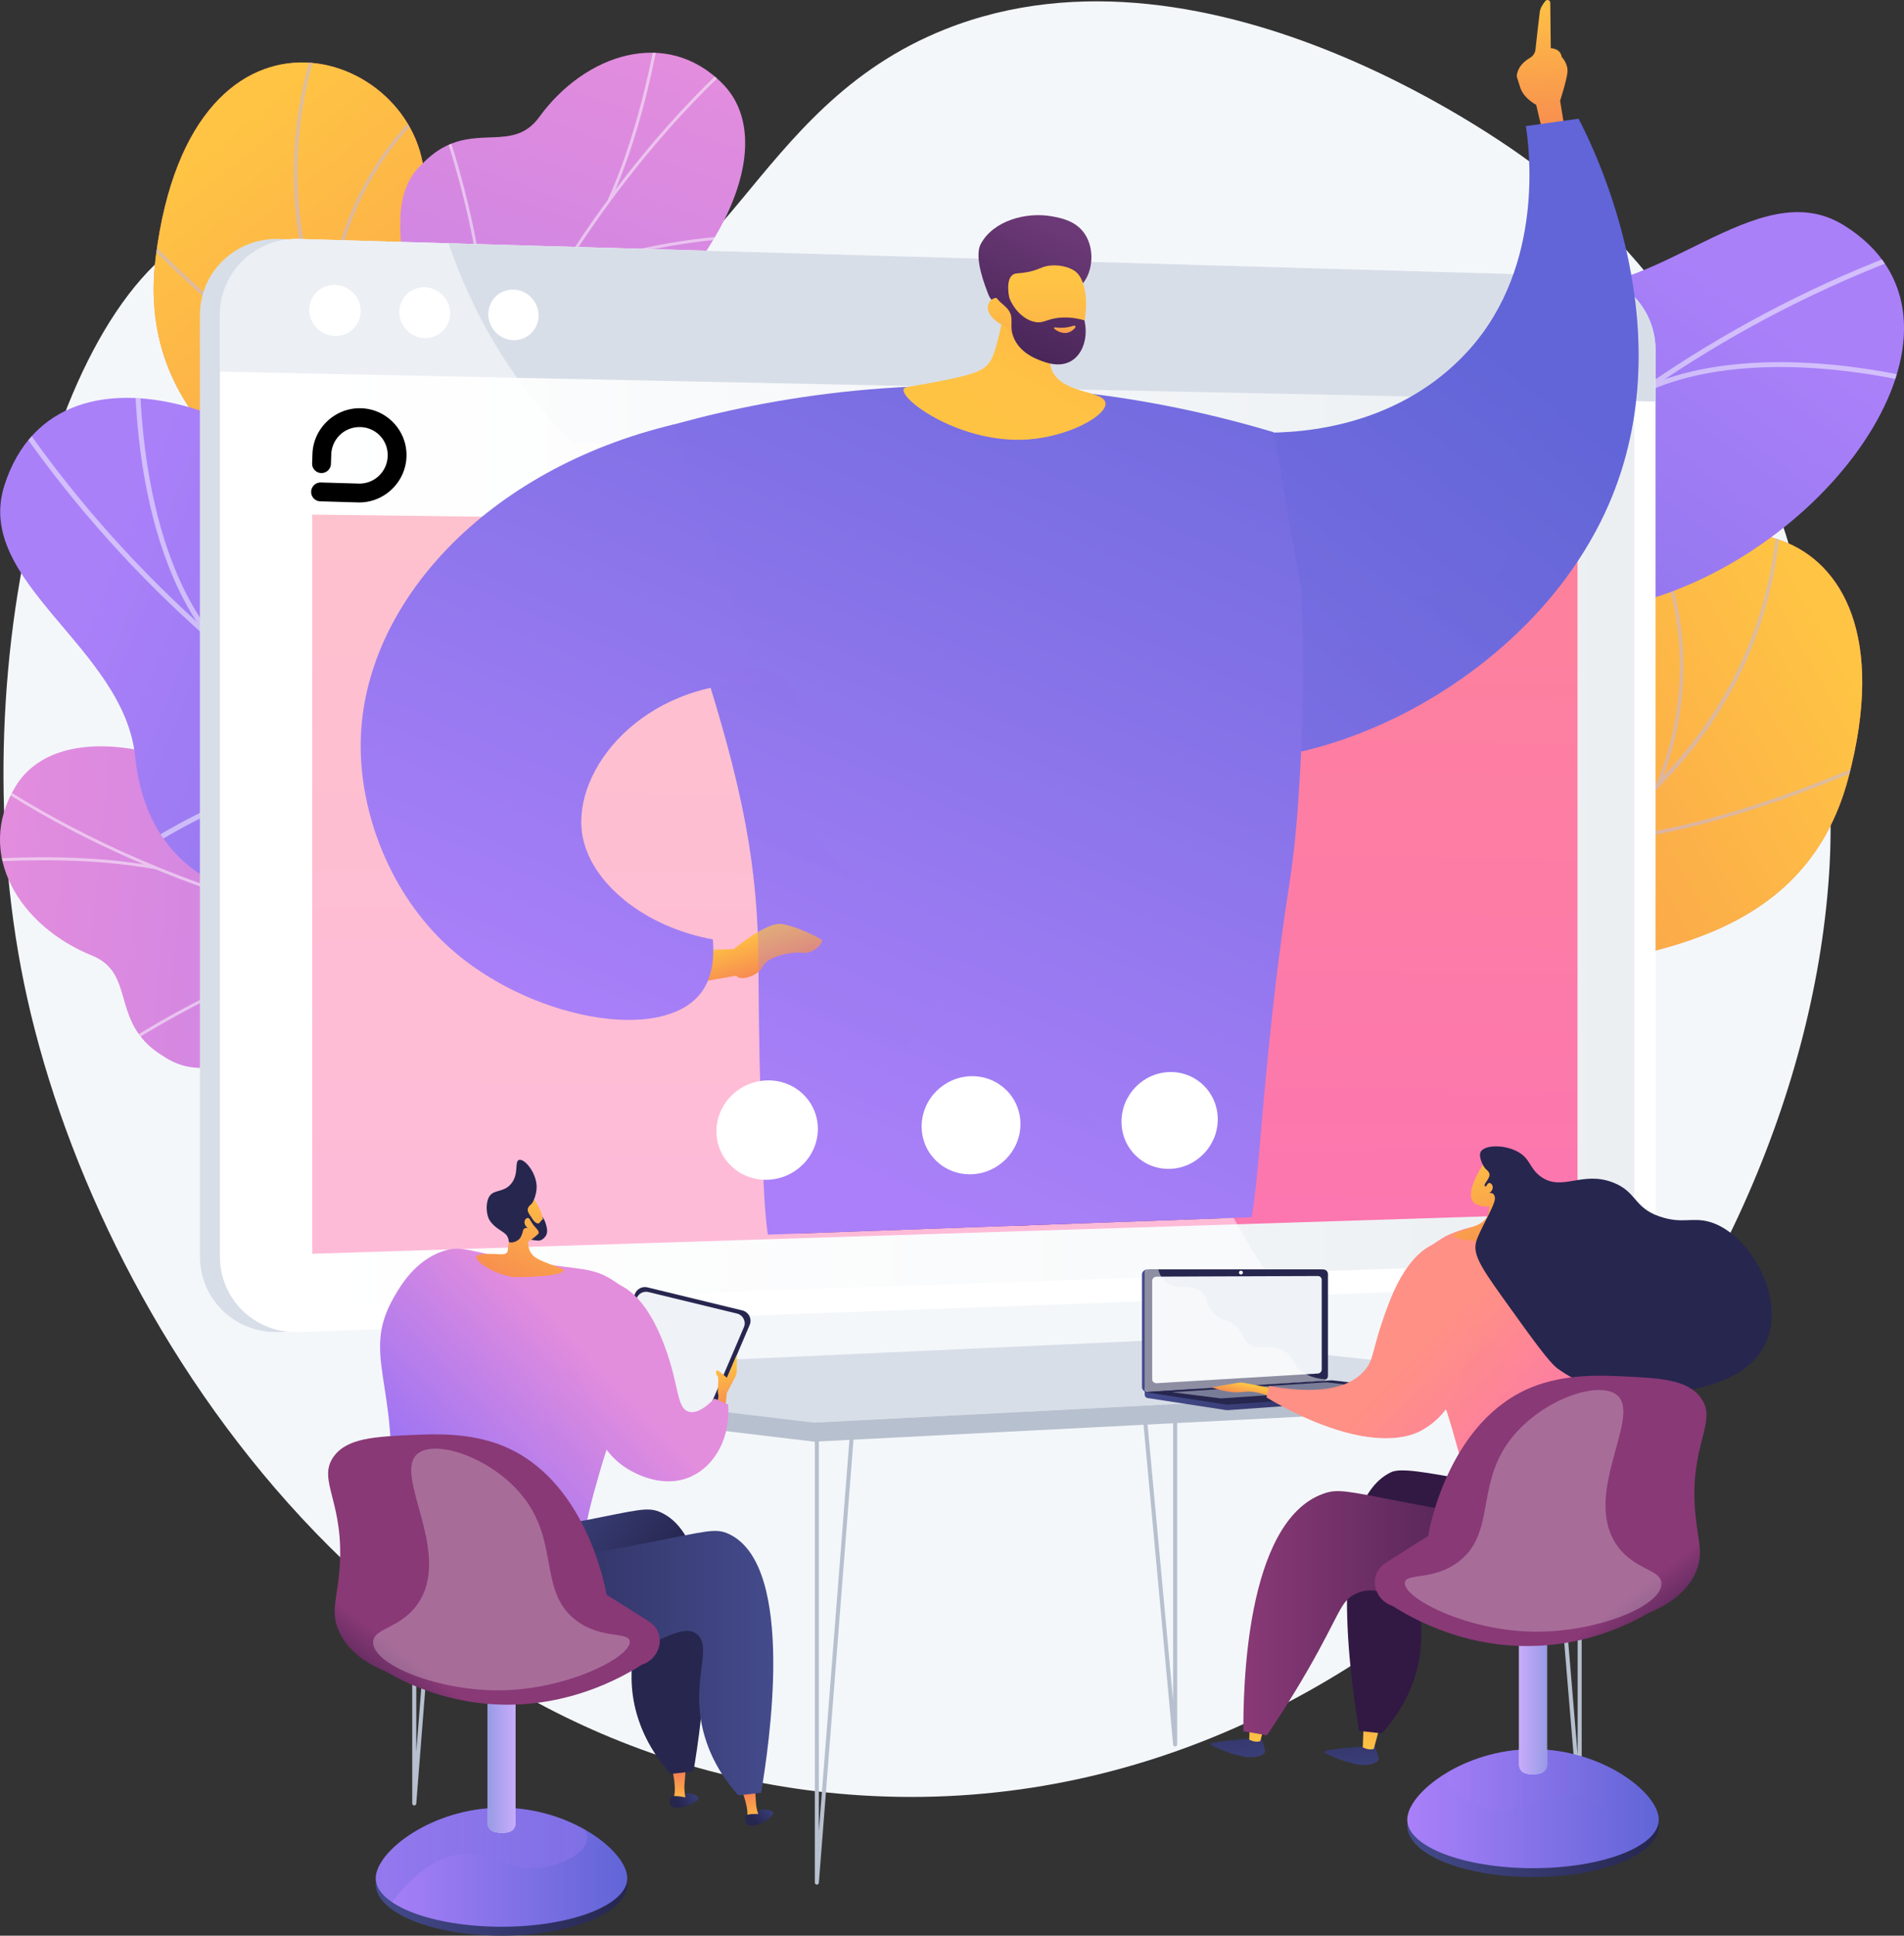 <svg width="2845.7" height="2891.9" version="1.1" viewBox="0 0 2845.7 2891.9" xmlns="http://www.w3.org/2000/svg" xmlns:xlink="http://www.w3.org/1999/xlink">
 <rect x="0" y="0" width="2845.7" height="2891.9" fill="#333333" stroke="none"/>
 <g transform="translate(-461.55 -437.96)">
  <path d="m1874.4 481.61c-295.64 117.55-323.96 418.05-590.15 443.83-231.94 22.471-320.1-195.05-482.85-156.07-247.91 59.37-403.78 650.42-304.21 1136.4 102.81 501.82 534.78 1168.9 1250.4 1214.4 803.45 51.113 1411.4-716.45 1448.5-1390 4.014-72.845 27.72-683.19-438.9-1043.7-23.316-18.016-483.13-363.76-882.79-204.85z" fill="#f4f7fa"/>
  <defs>
   <path id="a" d="m1809.3 1788.7 132.63-214.14s-84.88-108.35-194.91-103.89c-224.48 9.101-216.79-188.14-225.92-271.24-13.777-125.32-80.571-229.74-198.8-131.26s-233.32-145.36-226.4-350.95c6.77-201.19-346.96-329.31-401.59 104.79-32.628 259.24 201.1 360.24 307.01 439.3 105.91 79.064 12.055 251.28 184.09 279 146.95 23.677 289.39-16.04 325.98 104.26s122.11 183.37 297.92 144.12z"/>
  </defs>
  <linearGradient id="ba" x1="-4601.3" x2="-3159.7" y1="-3469" y2="-3469" gradientTransform="matrix(-.242 -.97 .97 -.242 3727.9 -3430.9)" gradientUnits="userSpaceOnUse">
   <stop stop-color="#FFC444" offset="0"/>
   <stop stop-color="#F36F56" offset=".996"/>
  </linearGradient>
  <use fill="url(#ba)" xlink:href="#a"/>
  <clipPath id="b">
   <use xlink:href="#a"/>
  </clipPath>
  <linearGradient id="ao" x1="-407.11" x2="-908.56" y1="570.55" y2="1995.7" gradientTransform="matrix(.527 -.85 .85 .527 527.1 -8.794)" gradientUnits="userSpaceOnUse">
   <stop stop-color="#FFC444" offset="0"/>
   <stop stop-color="#F36F56" offset=".996"/>
  </linearGradient>
  <path d="m1809.3 1788.7 132.63-214.14s-84.88-108.35-194.91-103.89c-224.48 9.101-216.79-188.14-225.92-271.24-13.777-125.32-76.087-215.37-194.32-148.16-133.77 76.043-237.81-128.46-230.89-334.05 6.77-201.19-346.96-329.31-401.59 104.79-32.628 259.24 201.1 360.24 307.01 439.3 105.91 79.064 12.055 251.28 184.09 279 146.95 23.677 289.39-16.04 325.98 104.26s122.11 183.37 297.92 144.12z" clip-path="url(#b)" fill="url(#ao)"/>
  <g clip-path="url(#b)" fill="#beb8f2" opacity=".5">
   <path d="m1886.6 1708.3 1.939-4.952c-3.067-1.201-309.67-122.55-577.35-334.5-246.6-195.26-509.66-509.6-362.46-898.3l-4.972-1.884c-65.528 173.03-56.613 345.96 26.493 513.98 66.388 134.22 180.02 265.58 337.72 390.44 268.3 212.41 575.56 334.01 578.63 335.21z"/>
   <path d="m1008 1051.4 2.219-4.834c-160.82-73.89-337.68-262.14-339.45-264.03l-3.888 3.628c1.777 1.901 179.35 190.91 341.12 265.24z"/>
   <path d="m955.67 937.9c-0.557-210.9 133-324.91 134.35-326.03l-3.407-4.081c-1.371 1.141-136.82 116.64-136.26 330.13z"/>
   <path d="m1493.7 1497.9c-181.83-182.56-54.554-504.81-53.052-507.85l-4.597-2.663c-1.757 2.84-129.56 330.09 53.881 514.26z"/>
   <path d="m1402.5 1443.4 1.821-4.999c-154.48-56.298-340.58 33.823-342.45 34.741l2.349 4.77c1.843-0.907 185.96-90.028 338.28-34.512z"/>
   <path d="m1840.7 1683.2c-78.919-57.901-71.247-217.02-71.162-218.62l-5.308-0.288c-0.363 6.65-7.924 163.59 73.325 223.2z"/>
   <path d="m1767.7 1655.4 1.999-4.928c-71.714-29.097-204.68 24.187-248.38 41.697-6.175 2.474-11.505 4.61-12.53 4.804l0.913 5.238c1.449-0.252 4.997-1.662 13.595-5.106 43.201-17.313 174.67-69.996 244.4-41.705z"/>
  </g>
  <linearGradient id="v" x1="3660.7" x2="4292.1" y1="-3583.6" y2="-1924.6" gradientTransform="matrix(.263 .965 .965 -.263 2931 -2665.3)" gradientUnits="userSpaceOnUse">
   <stop stop-color="#E38DDD" offset=".004"/>
   <stop stop-color="#9571F6" offset="1"/>
  </linearGradient>
  <path d="m1717.6 1717.3c47.349-48.966 113.06-42.279 159.86-29.99 2.085 6.204 4.866 9.242 8.346 15.014 31.406 52.104 33.702 81.025 56.549 137.27 4.918 12.107 8.545 52.031 8.98 68.438l0.322 30.603s-121.96 98.503-185.33 35.696-191.07 16.051-263.87 49.49c-44.705 20.534-71.728 15.604-89.366 20.512-186.71 51.955-222.01 125.71-293.1 105.31-78.481-22.521-57.927-118.85-142.01-147.86-94.943-32.757-184.89 68.078-267.81 17.001-14.216-8.757-28.585-18.141-41.44-36.329-31.73-44.894-16.547-95.406-69.805-116.94-107.05-43.291-175.96-151.34-113.97-252.93 61.179-100.26 256.82-75.812 461.16 86.672 158.49 98.984 192.89 89.021 271.27 48.459 54.903-28.409 184.94-141.81 272.57-78.794 87.634 63.015 173.51 104.36 227.64 48.382z" fill="url(#v)"/>
  <defs>
   <path id="az" d="m1936.1 1707.4 19.103 224.85s-125.46 104.94-188.82 42.129-191.07 16.051-263.87 49.49c-197.53 90.729-257.6-154.19-520.55-59.65-69.935 25.145-194.97 98.46-271.73 54.613-87.455-49.955-42.754-125.57-111.24-153.27-107.05-43.292-175.96-151.35-113.97-252.93 61.179-100.26 256.82-75.813 461.16 86.67 158.49 98.985 192.89 89.021 271.27 48.46 54.903-28.411 184.94-141.81 272.57-78.794s173.5 104.36 227.63 48.381c82.363-85.178 218.45-9.952 218.45-9.952z"/>
  </defs>
  <clipPath id="ah">
   <use xlink:href="#az"/>
  </clipPath>
  <g clip-path="url(#ah)" fill="#fcfdfe" opacity=".5">
   <path d="m1934.6 1808.8 0.903 4.381c-24.143 5.211-48.559 10.144-72.568 14.663-177.77 33.439-352.37 47.735-518.98 42.486-141.16-4.449-278.57-22.958-408.4-55.014-104.41-25.779-204.5-60.42-297.5-102.96-65.379-29.907-126.6-63.378-181.98-99.487-9.65-6.291-19.204-13.298-28.444-20.075-12.31-9.029-25.04-18.365-38.096-26.077l1.936-3.905c13.236 7.818 26.052 17.216 38.446 26.306 9.194 6.744 18.701 13.715 28.253 19.943 55.196 35.996 116.24 69.368 181.43 99.189 92.771 42.436 192.63 76.993 296.79 102.71 129.56 31.99 266.69 50.462 407.58 54.902 166.32 5.241 340.65-9.033 518.14-42.422 23.973-4.511 48.354-9.437 72.467-14.642z"/>
   <path d="m1095.7 1843-0.393 4.438c-177.39-22.516-435.64 146.58-438.23 148.29l-2.232-3.822c2.6-1.719 262.05-171.61 440.86-148.91z"/>
   <path d="m1596.1 1859.3 0.089 4.468c-121.9-0.157-278.86-190.96-280.44-192.89l3.095-2.906c1.56 1.913 157.26 191.18 277.25 191.33z"/>
   <path d="m1665.1 1852.9 0.819 4.399c-78.02 15.049-176.01 80.628-275.92 184.66-5.024 5.231-5.024 5.231-5.795 5.391l-0.871-4.39 0.435 2.195-1.159-1.87c0.372-0.306 2.269-2.281 4.467-4.572 100.48-104.62 199.22-170.61 278.02-185.81z"/>
   <path d="m1890.4 1817.7-0.378 4.438c-87.299-10.698-159.34-128.91-160.05-130.1l3.469-2.37c0.708 1.175 71.661 117.58 156.96 128.03z"/>
   <path d="m1937 1815.1c-59.643 39.39-110.34 98.758-154.99 181.5l-3.604-2.31c44.996-83.372 96.145-143.24 156.37-183.01z"/>
   <path d="m694.78 1732.4-0.625 4.4c-98.099-18.42-204.62-13.387-239.62-11.733-8.473 0.4-11.456 0.531-12.507 0.382l0.453-4.429c0.803 0.103 5.647-0.127 11.779-0.417 35.115-1.659 141.97-6.708 240.52 11.797z"/>
   <path d="m850.69 1787.6-1.806 3.979c-83.793-45.558-144.48-236.31-147.03-244.41l3.931-1.344c0.618 1.963 62.676 197.07 144.9 241.78z"/>
  </g>
  <linearGradient id="bk" x1="9516.8" x2="10298" y1="-3361.8" y2="-2075.4" gradientTransform="matrix(.161 .987 .987 -.161 2355.4 -8564.1)" gradientUnits="userSpaceOnUse">
   <stop stop-color="#AA80F9" offset="0"/>
   <stop stop-color="#6165D7" offset=".996"/>
  </linearGradient>
  <path d="m1927.8 1687.5c0.563 15.46 146.36 54.445 53.529 114.91-23.193 15.105-107.61 41.81-93.192 154.67 2.798 21.908 5.594 43.817 8.393 65.724-45.856 26.764-94.034 43.493-123.61-19.524-45.931-97.864-217.24-69.871-273.08-30.834-69.109 48.314-232.22 157.3-305.48 7.179-60.981-124.98-76.289-218.7-238.06-199.35-161.78 19.349-276.94-55.579-292.64-211.41-16.518-163.99-241.88-260.68-195.54-405.71 80.763-252.72 468.27-105.95 616.68 157.39s217.65 84.74 347.56 53.745c12.222-2.194 31.34-4.653 54.457-3.271 142.32 8.508 189.45 147.89 318.61 231.93 176.15 114.61 121.43 58.508 122.38 84.554z" fill="url(#bk)"/>
  <defs>
   <path id="bl" d="m1877.8 1650.1 55.229 353.89c-44.024 28.639-127.06 69.764-160.1-0.626-45.933-97.864-217.25-69.871-273.08-30.835-69.109 48.315-232.22 157.3-305.48 7.179-60.98-124.98-76.287-218.7-238.06-199.35-161.78 19.349-276.94-55.58-292.64-211.41-16.518-163.99-241.88-260.68-195.54-405.71 80.761-252.72 468.27-105.95 616.68 157.39s217.65 84.742 347.56 53.746c177.35-42.315 181.11 221.21 262.55 276.47 63.845 43.316 138.32 19.878 182.88-0.749z"/>
  </defs>
  <clipPath id="g">
   <use xlink:href="#bl"/>
  </clipPath>
  <g clip-path="url(#g)" fill="#fcfdfe" opacity=".5">
   <path d="m1851.3 1825.6-0.221 7.762c-535.64-20.187-1060.8-315.67-1370.4-771.13l5.94-4.517c308.37 453.55 831.29 747.78 1364.7 767.89z"/>
   <path d="m1560.1 1788.1 1.23 7.663c-207.62 36.259-339.24 253.01-340.55 255.2l-6.2-4.178c1.32-2.214 134.62-221.85 345.52-258.68z"/>
   <path d="m1752.9 1819-2.35 7.343c-202.24-73.637-293.49-474.64-294.38-478.68l7.135-1.742c0.888 3.998 91.202 400.85 289.6 473.08z"/>
   <path d="m1066.7 1594.5-1.746 7.535c-164.49-43.718-383.22 103.48-385.4 104.97l-3.989-6.536c2.216-1.511 223.61-150.5 391.14-105.97z"/>
   <path d="m783.69 1392.6-5.513 5.091c-127.19-154.5-114.84-430.36-114.69-433.13l7.32 0.454c-0.144 2.737-12.324 275.5 112.89 427.59z"/>
  </g>
  <defs>
   <path id="d" d="m1822.4 2080-42.723-249.2s119.79-68.826 220.47-23.224c205.43 93.041 272.58-93.372 312.38-167.24 60.03-111.4 161.52-183.39 234.42-47.225s271.84-47.336 342.86-241.22c69.497-189.73 446.87-175.67 334.15 248.79-67.311 253.49-322.82 259.4-451.14 293.06s-105.88 229.24-276.38 190.22c-145.64-33.332-263.2-123.95-342.56-25.804-79.37 98.142-182.69 124.6-331.48 21.85z"/>
  </defs>
  <linearGradient id="bg" x1="-1631.3" x2="-184.26" y1="-5049.5" y2="-5049.5" gradientTransform="matrix(.588 -.809 -.809 -.588 -1020.5 -2005)" gradientUnits="userSpaceOnUse">
   <stop stop-color="#FFC444" offset="0"/>
   <stop stop-color="#F36F56" offset=".996"/>
  </linearGradient>
  <use fill="url(#bg)" xlink:href="#d"/>
  <clipPath id="c">
   <use xlink:href="#d"/>
  </clipPath>
  <linearGradient id="at" x1="534.96" x2="31.616" y1="-2664.6" y2="-1234" gradientTransform="matrix(-.169 -.986 -.986 .169 661.36 2367.8)" gradientUnits="userSpaceOnUse">
   <stop stop-color="#FFC444" offset="0"/>
   <stop stop-color="#F36F56" offset=".996"/>
  </linearGradient>
  <path d="m1822.4 2080-42.723-249.2s119.79-68.826 220.47-23.224c205.43 93.041 272.58-93.372 312.38-167.24 60.03-111.4 151.93-171.71 236.61-64.641 95.809 121.15 269.65-29.92 340.66-223.81 69.497-189.73 446.87-175.67 334.15 248.79-67.311 253.49-322.82 259.4-451.14 293.06s-105.88 229.24-276.38 190.22c-145.64-33.332-263.2-123.95-342.56-25.804-79.37 98.143-182.69 124.6-331.48 21.851z" clip-path="url(#c)" fill="url(#at)"/>
  <g clip-path="url(#c)" fill="#beb8f2" opacity=".5">
   <path d="m1780.8 1976.1 0.061-5.338c3.306 0.038 334.28 2.65 663.17-93.695 303-88.757 666.17-282.11 675.66-699.2l5.336 0.121c-4.222 185.67-77.665 343.2-218.29 468.21-112.33 99.864-267.54 179.28-461.31 236.03-329.64 96.544-661.32 93.916-664.63 93.879z"/>
   <path d="m2845.7 1695.9-0.243-5.333c177.46-8.157 412.93-116.67 415.29-117.76l2.25 4.84c-2.369 1.099-238.79 110.05-417.29 118.26z"/>
   <path d="m2937.1 1610c79.974-196.01-1.335-352.39-2.166-353.95l4.707-2.514c0.846 1.579 83.354 160.06 2.401 358.48z"/>
   <path d="m2225.6 1928.3c237.94-101.34 240.94-449.11 240.69-452.5l5.28-0.746c0.564 3.304-3.816 355.92-243.88 458.16z"/>
   <path d="m2331 1911.9 0.189-5.337c164.93 5.819 304.13 159.78 305.52 161.34l-3.982 3.553c-1.373-1.539-139.09-153.82-301.72-159.55z"/>
   <path d="m1833 1970c95.238-24.137 148.05-175.07 148.57-176.59l5.047 1.732c-2.168 6.324-54.26 155.19-152.31 180.04z"/>
   <path d="m1911.3 1971.7v-5.338c77.683-0.053 181.32 99.615 215.38 132.37 4.813 4.628 8.968 8.623 9.848 9.19l-2.823 4.53c-1.253-0.781-4.023-3.429-10.725-9.873-33.671-32.381-136.14-130.93-211.67-130.88z"/>
  </g>
  <linearGradient id="au" x1="-1877.9" x2="-1244.2" y1="1469.7" y2="3134.9" gradientTransform="matrix(-1 .022 .022 1 -549.51 -957.69)" gradientUnits="userSpaceOnUse">
   <stop stop-color="#E38DDD" offset=".004"/>
   <stop stop-color="#9571F6" offset="1"/>
  </linearGradient>
  <path d="m1140.6 1738.3c36.211 57.994 13.759 120.38-9.56 162.98-6.548 0.526-10.182 2.498-16.648 4.487-58.368 17.953-87.094 13.176-147.42 21.789-12.985 1.854-52.751-4.295-68.838-7.851l-29.886-7.108s-66.366-142.68 10.178-189.17 30.704-190 15.79-269.02c-9.158-48.524 2.197-73.649 1.694-92.019-5.325-194.46-68.602-246.73-31.489-311.02 40.97-70.98 129.81-27.598 178.46-102.46 54.932-84.532-21.469-196.6 48.391-264.98 11.977-11.723 24.602-23.443 45.435-31.553 51.423-20.018 96.94 7.021 130.84-39.63 68.129-93.77 190.09-134.68 274-49.668 82.813 83.904 11.557 268.54-196.26 428.16-134.85 130.37-133.49 166.29-112.99 252.47 14.356 60.367 93.272 214.53 10.642 284.6-82.628 70.074-143.73 143.69-102.33 209.99z" fill="url(#au)"/>
  <defs>
   <path id="n" d="m1097.3 1953.5-223.64-35.925s-71.785-147.64 4.759-194.13 30.705-190 15.79-269.02c-40.467-214.4 212.66-213.52 184.35-492.56-7.53-74.217-48.618-213.78 12.708-277.92 69.867-73.067 132.68-11.188 176.27-71.183 68.129-93.77 190.09-134.68 274-49.668 82.814 83.904 11.557 268.54-196.26 428.16-134.85 130.37-133.49 166.29-112.99 252.47 14.357 60.367 93.271 214.53 10.642 284.6s-143.73 143.69-102.33 209.99c62.989 100.88-43.286 215.18-43.286 215.18z"/>
  </defs>
  <clipPath id="bu">
   <use xlink:href="#n"/>
  </clipPath>
  <g clip-path="url(#bu)" fill="#fcfdfe" opacity=".5">
   <path d="m998.78 1927.5-4.486-0.183c0.779-24.78 1.896-49.758 3.318-74.239 10.542-181.26 38.964-354.8 84.481-515.8 38.569-136.42 89.921-265.76 152.63-384.44 50.43-95.441 108.45-184.53 172.44-264.8 44.986-56.427 92.436-107.95 141.04-153.12 8.468-7.874 17.61-15.48 26.452-22.837 11.78-9.801 23.961-19.935 34.639-30.782l3.334 2.832c-10.824 10.996-23.087 21.199-34.946 31.067-8.798 7.319-17.894 14.888-26.277 22.682-48.447 45.032-95.756 96.396-140.61 152.66-63.833 80.07-121.71 168.95-172.02 264.17-62.58 118.44-113.83 247.52-152.32 383.68-45.441 160.73-73.816 333.99-84.341 514.97-1.422 24.447-2.537 49.39-3.315 74.138z"/>
   <path d="m1169 1102.1-4.228-1.46c64.952-167.32-37.121-459.88-38.16-462.81l4.264-1.247c1.044 2.95 103.6 296.86 38.124 465.52z"/>
   <path d="m1031.8 1585.5-4.374-0.997c29.716-118.7 253.63-225.31 255.89-226.37l2.08 3.719c-2.24 1.055-224.35 106.81-253.6 223.65z"/>
   <path d="m1021.2 1654.3-4.483-0.269c4.264-79.643-35.846-190.99-112.94-313.54-3.877-6.162-3.877-6.162-3.846-6.952l4.487 0.217-2.243-0.108 2.103-0.676c0.208 0.437 1.671 2.764 3.369 5.46 77.534 123.24 117.86 235.42 113.56 315.86z"/>
   <path d="m1000.9 1882.3-4.231-1.445c31.592-82.437 164.2-123.93 165.54-124.34l1.467 3.954c-1.316 0.404-131.9 41.284-162.77 121.83z"/>
   <path d="m992.06 1928.3c-23.902-67.647-69.432-131.43-139.19-194.98l3.124-2.95c70.294 64.047 116.2 128.38 140.33 196.69z"/>
   <path d="m1373.9 738.38-4.134-1.676c41.733-91.083 62.664-196.06 69.542-230.55 1.665-8.35 2.261-11.287 2.661-12.274l4.204 1.515c-0.295 0.758-1.246 5.531-2.45 11.575-6.901 34.604-27.899 139.91-69.823 231.41z"/>
   <path d="m1282.3 876.84-3.437-2.724c64.697-70.568 265.21-83.421 273.72-83.934l0.355 4.155c-2.063 0.125-207.15 13.254-270.64 82.503z"/>
  </g>
  <linearGradient id="ca" x1="2236.6" x2="3020.9" y1="1098.8" y2="2390" gradientTransform="matrix(-.997 -.083 -.083 .997 5312.7 -90.819)" gradientUnits="userSpaceOnUse">
   <stop stop-color="#AA80F9" offset="0"/>
   <stop stop-color="#6165D7" offset=".996"/>
  </linearGradient>
  <path d="m2352.3 2068.9c-15.195-3.201-88.526 129.36-124.9 24.271-9.088-26.254-14.626-114.95-128.05-128.28-22.017-2.588-44.036-5.177-66.053-7.765-14.948-51.156-19.558-102.14 48.995-115.66 106.46-21.004 120.74-194.66 96.262-258.51-30.299-79.031-96.895-264.34 67.092-299.28 136.52-29.087 231.52-21.268 251.9-183.53 20.388-162.27 121.3-256.27 276.89-233.77 163.74 23.682 312.57-172.38 442.59-92.062 226.56 139.95-10.368 481.8-302.86 562.48-292.49 80.684-135.32 191.44-136.64 325.5-0.827 12.437-3.069 31.655-10.021 53.835-42.801 136.56-189.99 148.66-303.17 254.08-154.36 143.78-86.439 104.09-112.04 98.693z" fill="url(#ca)"/>
  <defs>
   <path id="ae" d="m2400.9 2029.3-358.09-32.033c-17.218-49.826-37.136-140.68 39.439-155.79 106.46-21.005 120.74-194.66 96.263-258.51-30.299-79.031-96.895-264.34 67.092-299.28 136.52-29.087 231.52-21.267 251.9-183.53 20.388-162.26 121.3-256.27 276.89-233.77 163.74 23.682 312.57-172.38 442.59-92.062 226.56 139.95-10.367 481.8-302.86 562.48s-135.32 191.44-136.64 325.5c-1.796 183.01-259.39 122.76-332.96 188.68-57.675 51.681-52.909 129.91-43.625 178.32z"/>
  </defs>
  <clipPath id="ar">
   <use xlink:href="#ae"/>
  </clipPath>
  <g clip-path="url(#ar)" fill="#fcfdfe" opacity=".5">
   <path d="m2236.4 1960.9-7.507-2.098c149.57-516.83 564.72-956.64 1083.5-1147.8l2.959 6.881c-516.55 190.36-929.97 628.34-1078.9 1143z"/>
   <path d="m2343.6 1686.3-7.762-0.66c15.036-211.02-164.17-391.79-165.98-393.59l5.573-5.026c1.836 1.823 183.44 184.93 168.17 399.28z"/>
   <path d="m2266.6 1866.6-6.583-4.07c120.77-179.13 533.49-170.75 537.64-170.65l-0.033 7.372c-4.11-0.104-412.55-8.381-531.03 167.34z"/>
   <path d="m2651.8 1252.7-6.916-3.528c82.474-149.61-7.854-398.36-8.776-400.85l7.334-2.301c0.935 2.526 92.357 254.3 8.358 406.68z"/>
   <path d="m2917 1026-3.621-6.605c181.33-86.415 447.03-7.48 449.7-6.668l-2.218 7.02c-2.631-0.804-265.35-78.818-443.86 6.253z"/>
  </g>
  <path d="m2906.5 960.88c0-51.885-34.475-96.16-80.026-107.49-1.628-0.405-3.434-0.767-5.089-1.087-4.964-0.958-10.134-1.527-15.313-1.677l-1927.4-55.671c-2.037-0.058-4.074-0.066-6.086-0.022-25.883 0.556-49.599 9.471-68.502 24.183-0.345 0.27-0.695 0.537-1.038 0.809-2.714 2.163-5.33 4.443-7.832 6.84-0.059 0.056-0.122 0.108-0.179 0.164-1.478 1.423-2.912 2.894-4.312 4.394-18.882 20.255-30.406 47.439-30.406 77.625v1406c0 10.132 1.301 19.916 3.739 29.207 1.461 5.574 3.336 10.969 5.585 16.155 14.963 34.491 46.595 59.676 84.946 66.161 7.775 1.314 15.822 1.866 24.065 1.565l1469.6-53.696 458.08-16.725c55.252-2.019 100.18-51.717 100.18-111.02v-1208.7z" fill="#d8dee8"/>
  <path d="m2836 850.63-1927.4-55.67c-65.212-1.884-118.33 49.149-118.33 113.99v1406c0 64.844 53.115 115.47 118.33 113.09l1927.4-70.421c55.252-2.019 99.849-51.718 99.849-111.02v-1285.7c1e-3 -59.297-44.596-108.66-99.849-110.25z" fill="#fff"/>
  <linearGradient id="t" x1="828.22" x2="2904.1" y1="1611.5" y2="1611.5" gradientUnits="userSpaceOnUse">
   <stop stop-color="#fff" offset="0"/>
   <stop stop-color="#EBEFF2" offset=".996"/>
  </linearGradient>
  <path d="m908.64 2390.7c-44.281 1.552-80.424-32.98-80.424-76.982v-1403.9c0-44.002 36.143-78.81 80.424-77.597l1927.4 52.79c37.579 1.029 68.063 34.695 68.063 75.049v1287.5c0 40.354-30.483 74.253-68.063 75.57z" fill="url(#t)"/>
  <path d="m2836 850.63-1927.4-55.67c-65.211-1.884-118.33 49.149-118.33 113.99v84.224l2145.5 44.724v-77.019c0-59.298-44.597-108.66-99.851-110.25z" fill="#d8dee8"/>
  <path d="m1000.6 902.76c0 21.045-17.142 37.708-38.32 37.219-21.214-0.491-38.438-18.002-38.438-39.111 0-21.11 17.224-37.771 38.438-37.216 21.179 0.554 38.32 18.063 38.32 39.108z" fill="#fff"/>
  <path d="m1134.3 906.06c0 20.932-16.958 37.508-37.909 37.023-20.986-0.485-38.025-17.9-38.025-38.896s17.039-37.57 38.025-37.02c20.951 0.549 37.909 17.961 37.909 38.893z" fill="#fff"/>
  <path d="m1266.5 909.32c0 20.82-16.777 37.309-37.504 36.83-20.762-0.48-37.619-17.799-37.619-38.682s16.857-37.371 37.619-36.827c20.727 0.542 37.504 17.859 37.504 38.679z" fill="#fff"/>
  <linearGradient id="ac" x1="1887.2" x2="1864.7" y1="32.022" y2="2877.1" gradientUnits="userSpaceOnUse">
   <stop stop-color="#FF9085" offset="0"/>
   <stop stop-color="#FB6FBB" offset="1"/>
  </linearGradient>
  <polygon points="928.23 1206.8 2819.3 1230.2 2819.3 2250.8 928.23 2311.1" fill="url(#ac)"/>
  <g fill="#fff" opacity=".5">
   <polygon points="928.23 1152.1 1950.2 1167 1950.2 1109.8 928.23 1092.4"/>
   <polygon points="2819.3 1179.7 2819.3 1124.5 2712.5 1122.7 2712.5 1178.1"/>
   <path d="m2090.8 1569.5c-224.9-323.49-615.26-217.68-862.91-576.38-44.721-64.774-75.076-130.77-95.901-191.68l-223.34-6.451c-65.211-1.884-118.33 49.149-118.33 113.99v1406c0 64.844 53.117 115.47 118.33 113.09l1469.6-53.696c-43.633-61.897-83.931-131.21-118.05-208.82-130.94-297.86-33.947-401.21-169.42-596.06z"/>
  </g>
  <defs>
   <polygon id="aq" points="3048.7 1030.8 2808.3 417.58 923.86 674.98 895.71 2201.2 1395.8 2290.1 2493.2 2250.7"/>
  </defs>
  <clipPath id="i">
   <use xlink:href="#aq"/>
  </clipPath>
  <g clip-path="url(#i)">
   <linearGradient id="bi" x1="3295" x2="3393.4" y1="-112.05" y2="188.07" gradientTransform="matrix(.968 .251 -.251 .968 -458.36 -289.37)" gradientUnits="userSpaceOnUse">
    <stop stop-color="#FFC444" offset="0"/>
    <stop stop-color="#F36F56" offset=".996"/>
   </linearGradient>
   <path d="m2768.4 640.62-10.902-46.079s-18.549-9.338-23.798-25.816l-5.247-16.477s-0.625-15.993 19.646-27.737c4.583-2.654 7.778-7.22 8.359-12.526 1.744-15.937 5.35-48.539 6.536-56.807 0.782-5.471 4.572-11.232 8.202-15.662 2.475-3.017 7.329-1.347 7.372 2.577l0.764 67.862s14.601 0.19 16.316 13.041c0 0 10.016 10.284 8.59 23.151-1.422 12.868-10.955 42.328-10.955 42.328l7.781 47.635z" fill="url(#bi)"/>
   <linearGradient id="o" x1="2547.9" x2="3316.6" y1="2142.1" y2="365.86" gradientTransform="matrix(.968 .251 -.251 .968 -458.36 -289.37)" gradientUnits="userSpaceOnUse">
    <stop stop-color="#AA80F9" offset="0"/>
    <stop stop-color="#6165D7" offset=".996"/>
   </linearGradient>
   <path d="m2742.1 626.36c4.645 30.429 28.826 206.94-84.32 333.55-125.67 140.62-350 160.05-556.85 68.917-9.152 28.533-137.63 349.34 17.278 487.58 167.24 149.26 597.63-3.691 741.85-311.85 123.96-264.87-16.262-545.09-39.202-589.25-26.275 3.684-52.528 7.369-78.757 11.049z" fill="url(#o)"/>
   <linearGradient id="bm" x1="798.03" x2="947.95" y1="3636.6" y2="3636.6" gradientTransform="matrix(-.996 .09 .09 .996 2456.5 -160.45)" gradientUnits="userSpaceOnUse">
    <stop stop-color="#444B8C" offset="0"/>
    <stop stop-color="#26264F" offset=".996"/>
   </linearGradient>
   <path d="m1847.4 3506.2c-7.801 6.896-8.294 24.012-8.615 35.2-0.147 4.997-0.218 7.497 0.431 9.26 4.73 12.854 29.126 14.096 67.538 17.928 60.804 6.065 79.1 10.868 83.29 1.619 3.924-8.67-7.661-22.781-8.963-24.337-7.002-8.359-15.162-11.371-30.89-16.495-29.08-9.473-48.638-14.635-54.558-16.2-36.936-9.758-43.109-11.503-48.233-6.975z" fill="url(#bm)"/>
   <linearGradient id="cb" x1="386.61" x2="455.6" y1="3580.1" y2="3437.3" gradientTransform="matrix(-.998 .069 .069 .998 2040.6 -60.669)" gradientUnits="userSpaceOnUse">
    <stop stop-color="#FFC444" offset="0"/>
    <stop stop-color="#F36F56" offset=".996"/>
   </linearGradient>
   <path d="m1889.9 3446.8 2.367 70.803c-1.892 3.197-22.86 11.068-38.626 0.547l-11.893-70.611z" fill="url(#cb)"/>
   <linearGradient id="r" x1="267.08" x2="428" y1="3777.2" y2="3777.2" gradientTransform="matrix(-.977 .213 .213 .977 1968.1 -210.66)" gradientUnits="userSpaceOnUse">
    <stop stop-color="#444B8C" offset="0"/>
    <stop stop-color="#26264F" offset=".996"/>
   </linearGradient>
   <path d="m2362.5 3525.7c-10.603 10.077-13.973 30.418-5.801 41.536 8.031 10.934 21.304 4.888 57.793 10.07 39.134 5.561 48.884 16.062 75.954 11.615 10.943-1.803 30.385-6.976 30.436-14.792 0.035-5.496-9.518-9.398-41.325-23.949-45.088-20.625-44.842-21.452-54.496-24.161-24.236-6.801-48.55-13.626-62.561-0.319z" fill="url(#r)"/>
   <linearGradient id="bc" x1="97.841" x2="169.33" y1="3708.2" y2="3560.2" gradientTransform="matrix(-.989 .145 .145 .989 1974.6 -128.67)" gradientUnits="userSpaceOnUse">
    <stop stop-color="#FFC444" offset="0"/>
    <stop stop-color="#F36F56" offset=".996"/>
   </linearGradient>
   <path d="m2391 3463.9 16.15 68.204c-1.672 3.377-22.257 12.975-38.983 3.591l-25.74-67.267z" fill="url(#bc)"/>
   <linearGradient id="h" x1="2888.3" x2="2445" y1="3130.1" y2="2130.8" gradientTransform="matrix(.999 .053 -.053 .999 -237.58 -19.3)" gradientUnits="userSpaceOnUse">
    <stop stop-color="#311944" offset="0"/>
    <stop stop-color="#893976" offset="1"/>
   </linearGradient>
   <path d="m2293.1 2001c-8.877 222.04-7.084 472.71 14.467 746.99 21.312 271.28 58.246 518.44 101.29 737.2-25.414 4.055-50.802 8.105-76.172 12.152-60.204-66.789-135-169.53-166.42-306.46-19.483-84.916-9.319-126.44-19.095-229.37-15.558-163.81-59.769-253.12-103.15-387.98-38.932-121.02-83.14-297.18-99.642-528.55 115.79-14.6 232.02-29.257 348.72-43.972z" fill="url(#h)"/>
   <linearGradient id="x" x1="2821.1" x2="2378.6" y1="3157.4" y2="2159.8" gradientTransform="matrix(.999 .053 -.053 .999 -237.58 -19.3)" gradientUnits="userSpaceOnUse">
    <stop stop-color="#311944" offset="0"/>
    <stop stop-color="#893976" offset="1"/>
   </linearGradient>
   <path d="m2258.1 3038.5c-27.839-113.41-81.398-145.51-83.304-251.27-1.348-74.802 25.054-79.777 23.302-151.42-2.658-108.67-65.096-168.02-96.416-237.42-33.041-73.214-45.69-189.24 43.402-378.66-67.067 8.457-133.98 16.896-200.75 25.313 16.502 231.37 60.711 407.53 99.642 528.55 43.386 134.86 87.595 224.17 103.15 387.98 9.776 102.93-0.388 144.46 19.095 229.37 31.421 136.94 106.21 239.67 166.42 306.46 6.451-1.03 12.903-2.057 19.355-3.087-65.118-82.531-88.063-154.2-93.896-211.64-9.489-93.429 28.093-129.73 0-244.18z" fill="url(#x)" opacity=".3"/>
   <linearGradient id="bs" x1="2168.6" x2="1731.3" y1="3357.6" y2="2371.7" gradientTransform="matrix(.998 -.069 .069 .998 -160.89 92.986)" gradientUnits="userSpaceOnUse">
    <stop stop-color="#311944" offset="0"/>
    <stop stop-color="#893976" offset="1"/>
   </linearGradient>
   <path d="m2041 1979.4c-29.868 279.5-57.294 564.2-81.948 854-18.49 217.3-34.947 431.91-49.508 643.75-25.327 0.375-50.636 0.753-75.921 1.125-21.842-48.78-50.344-122.76-67.657-215.41-21.016-112.46-11.426-176.9-17.217-291.72-6.5-128.76-24.15-158.43-49.572-322.43-51.532-332.41-77.265-498.4 4.429-593.07 26.566-30.79 108.93-106.82 337.39-76.237z" fill="url(#bs)"/>
   <linearGradient id="f" x1="2652.6" x2="3418.1" y1="2182.3" y2="413.47" gradientTransform="matrix(.968 .251 -.251 .968 -458.36 -289.37)" gradientUnits="userSpaceOnUse">
    <stop stop-color="#AA80F9" offset="0"/>
    <stop stop-color="#6165D7" offset=".996"/>
   </linearGradient>
   <path d="m2906.1 893.53c-9.924 33.281-23.95 59.146-38.992 79.376-54.398 73.147-148.46 111.32-155.96 207.81-3.746 48.211 17.178 71.353-1.739 101.9-26.791 43.267-85.757 24.28-162.82 59.914-68.196 31.533-82.642 74.483-121.68 106.17-52.778 42.848-153.04 67.04-360.23-9.088 12.532 29.43 29.889 55.718 53.522 76.811 167.25 149.26 597.63-3.69 741.86-311.85 49.847-106.51 56.887-215.72 46.036-311.04z" fill="url(#f)" opacity=".3"/>
   <linearGradient id="bv" x1="1658.2" x2="2316.2" y1="2151.4" y2="631.07" gradientUnits="userSpaceOnUse">
    <stop stop-color="#AA80F9" offset="0"/>
    <stop stop-color="#6165D7" offset=".996"/>
   </linearGradient>
   <path d="m1389.1 1096.4c134.78-44.967 341.64-94.222 596.63-79.779 148.73 8.424 277.19 36.422 379.38 67.056 13.844 78.76 27.692 157.56 41.548 236.39 3.186 78.856 4.214 185.62-4.518 311.51-8.729 125.85-17.272 127.52-37.254 304.85-32.548 288.87-18.94 365.09-76.298 397.81-37.247 21.249-50.708-6.545-239.97-32.546-126.23-17.344-190.44-25.585-254.03-5.856-86.36 26.794-115.2 75.961-150.72 58.289-34.018-16.931-38.348-77.404-42.453-182.7-6.332-162.4-5.942-272.62-6.525-312.09-2.679-181.11-47.243-320.38-104.22-498.45-35.578-111.2-73.007-201.24-101.57-264.49z" fill="url(#bv)"/>
   <linearGradient id="an" x1="2139.5" x2="2156.5" y1="460.76" y2="7.568" gradientTransform="matrix(.894 .447 -.447 .894 171.03 -183)" gradientUnits="userSpaceOnUse">
    <stop stop-color="#FFC444" offset="0"/>
    <stop stop-color="#FFC244" offset=".463"/>
    <stop stop-color="#FEBB46" offset=".63"/>
    <stop stop-color="#FCB048" offset=".749"/>
    <stop stop-color="#FA9F4C" offset=".845"/>
    <stop stop-color="#F78951" offset=".926"/>
    <stop stop-color="#F36F56" offset=".996"/>
   </linearGradient>
   <path d="m1968.8 835.91c-2.018 45.783-8.916 81.732-14.947 106.26-6.906 28.095-11.192 35.181-16.483 40.804-7.962 8.466-19.711 15.216-84.619 27.03-35.26 6.416-39.723 5.867-40.676 9.343-4.643 16.966 87.244 82.373 186.4 75.131 60.854-4.443 117.76-35.756 115.35-54.463-2.429-18.829-63.388-13.034-79.619-47.871-11.284-24.221 4.476-56.444 22.501-82.807-14.46-31.753-73.487-41.724-87.907-73.426z" fill="url(#an)"/>
   <linearGradient id="k" x1="-149.66" x2="-265.68" y1="806.38" y2="511.71" gradientTransform="matrix(-.999 -.05 -.05 .999 1789.6 252.48)" gradientUnits="userSpaceOnUse">
    <stop stop-color="#311944" offset="0"/>
    <stop stop-color="#6B3976" offset="1"/>
   </linearGradient>
   <path d="m2079.9 861.44c15.296-18.38 17.946-52.067 2.606-74.471-13.195-19.27-35.321-23.327-48.559-25.76-38.329-7.035-87.778 6.226-106.55 41.281-11.115 20.764 8.188 66.709 11.157 74.939 3.365 9.306 10.16 12.878 16.242 20.153 8.429 10.093 21.617 26.131 43.125 52.933 2.165-7.333 5.347-16.377 10.158-26.091 1.852-3.741 9.27-18.333 19.96-30.132 21.424-23.666 37.37-15.442 51.862-32.852z" fill="url(#k)"/>
   <linearGradient id="ai" x1="1722.6" x2="1717.3" y1="650.07" y2="1082.8" gradientTransform="matrix(1 -.012 .012 1 281.35 228.06)" gradientUnits="userSpaceOnUse">
    <stop stop-color="#FFC444" offset="0"/>
    <stop stop-color="#F36F56" offset=".996"/>
   </linearGradient>
   <path d="m1966.5 927.07s23.104 44.115 73.761 44.213c45.427 0.086 57.491-102.97 29.707-126.85-9.266-7.963-28.418-12.278-44.346-8.829-9.404 2.037-12.747 5.756-28.171 8.772-14.221 2.786-18.097 0.938-22.52 4.29-5.529 4.198-9.99 15.083-2.732 45.869-8.145-9.471-18.297-13.578-25.799-10.542-1.196 0.488-4.404 2.431-6.317 5.573-6.919 11.369 2.842 27.139 26.417 37.501z" fill="url(#ai)"/>
   <linearGradient id="aw" x1="-184.54" x2="-302.14" y1="822.36" y2="523.68" gradientTransform="matrix(-.999 -.05 -.05 .999 1789.6 252.48)" gradientUnits="userSpaceOnUse">
    <stop stop-color="#311944" offset="0"/>
    <stop stop-color="#6B3976" offset="1"/>
   </linearGradient>
   <path d="m1973.2 842.36c2.09 1.801-4.996 9.646-6.105 21.344-2.157 22.701 18.997 51.551 41.932 55.424 13.568 2.288 17.757-5.842 40.448-6.755 14.06-0.565 25.606 2.032 32.847 4.156 5.791 25.497-2.199 49.985-19.216 60.436-18.309 11.244-40.452 2.149-49.705-1.653-6.187-2.542-26.011-10.641-35.562-30.227-9.948-20.404 1.445-31.528-10.454-45.673-6-7.131-14.186-10.594-21.624-24.117-2.019-3.673-3.327-6.891-4.116-9.048 12.293-11.815 28.528-26.496 31.555-23.887z" fill="url(#aw)"/>
   <linearGradient id="bh" x1="-298.22" x2="-292.27" y1="643.86" y2="696.91" gradientTransform="matrix(-.999 -.05 -.05 .999 1789.6 252.48)" gradientUnits="userSpaceOnUse">
    <stop stop-color="#FFC444" offset="0"/>
    <stop stop-color="#F36F56" offset="1"/>
   </linearGradient>
   <path d="m2065.4 924.69s-10.048 4.547-26.885 2.437c-0.817-0.103-1.737 0.081-1.863 0.508-0.473 1.606 9.974 9.659 20.107 7.476 7.198-1.556 13.074-8.023 12.211-9.828-0.366-0.761-1.976-0.772-3.57-0.593z" fill="url(#bh)"/>
   <linearGradient id="p" x1="1581.2" x2="1611.7" y1="1828.7" y2="1921.8" gradientUnits="userSpaceOnUse">
    <stop stop-color="#FFC444" offset="0"/>
    <stop stop-color="#F36F56" offset=".996"/>
   </linearGradient>
   <path d="m1513.4 1857.2 44.74-1.272s49.098-40.833 71.473-37.562c22.391 3.272 55.918 20.192 60.009 23.661 4.091 3.468-12.273 21.758-28.627 19.459-16.345-2.299-52.787 5.694-59.299 20.276-6.511 14.579-34.75 22.658-39.546 13.856l-60.135 10.49z" fill="url(#p)"/>
   <linearGradient id="aj" x1="1162" x2="1817.5" y1="1916" y2="401.5" gradientUnits="userSpaceOnUse">
    <stop stop-color="#AA80F9" offset="0"/>
    <stop stop-color="#6165D7" offset=".996"/>
   </linearGradient>
   <path d="m1527 1841.4c3.132 37.851-4.861 63.258-18.193 80.439-59.019 76.065-258.71 38.057-376.76-69.296-87.069-79.184-133.06-199.38-131.37-305.9 3.314-207.86 189.51-408.47 468.69-474.72 41.554 128.6 83.168 257.38 124.84 386.35-173.17-1.129-277.88 130.48-262.38 226.5 11.555 71.567 92.183 137.97 195.16 156.63z" fill="url(#aj)"/>
   <linearGradient id="j" x1="1779.6" x2="2444.8" y1="2201.7" y2="664.79" gradientUnits="userSpaceOnUse">
    <stop stop-color="#AA80F9" offset="0"/>
    <stop stop-color="#6165D7" offset=".996"/>
   </linearGradient>
   <path d="m2214.8 2236.6c-93.165-43.703-92.626-127.36-179.38-165.09-123.35-53.652-259.04 57.155-280.17 24.545-21.972-33.907 139.92-130.7 118.33-231.95-17.146-80.417-130.1-69.4-190.42-180.16-57.106-104.86-1.744-199.18-52.313-236.24-18.114-13.28-50.039-19.056-110.48 6.976 42.128 136.34 72.373 256.55 74.565 404.7 0.583 39.475 0.194 149.7 6.525 312.09 4.106 105.29 8.435 165.76 42.453 182.7 35.516 17.672 64.359-31.495 150.72-58.289 63.581-19.729 127.79-11.487 254.03 5.856 189.26 26.001 202.72 53.795 239.97 32.546 24.283-13.852 35.833-35.603 43.567-77.921-38.158 2.828-78.586-1.554-117.4-19.761z" fill="url(#j)" opacity=".3"/>
  </g>
  <g fill="#fff">
   <path d="m1683.9 2124.5c0 40.866-33.765 74.91-75.551 76.043-41.937 1.136-76.045-31.285-76.045-72.419s34.108-75.186 76.045-76.054c41.786-0.866 75.551 31.563 75.551 72.43z"/>
   <path d="m1986.7 2117.3c0 40.333-32.888 73.921-73.589 75.024-40.845 1.107-74.063-30.901-74.063-71.494 0-40.594 33.218-74.189 74.063-75.035 40.7-0.843 73.589 31.172 73.589 71.505z"/>
   <path d="m2281.6 2110.2c0 39.813-32.046 72.957-71.702 74.032-39.795 1.078-72.158-30.526-72.158-70.593s32.363-73.218 72.158-74.043c39.656-0.821 71.702 30.79 71.702 70.604z"/>
  </g>
  <path d="m2217.9 3047.3c-1.55 0-2.859-1.182-3.003-2.742l-54.737-591.54c-0.153-1.66 1.068-3.131 2.728-3.285 1.655-0.138 3.132 1.068 3.285 2.729l48.71 526.41v-539.22c0-1.668 1.352-3.02 3.02-3.02 1.667 0 3.02 1.352 3.02 3.02v604.63c0 1.614-1.268 2.943-2.881 3.017h-0.142z" fill="#b7c0ce"/>
  <polygon points="1074.1 2491 1678.3 2563.3 2828.2 2504.3 2227.7 2438.5" fill="#d8dee8"/>
  <polygon points="2828.2 2532.8 1678.3 2591.8 1074.1 2519.5 1074.1 2491 1678.3 2563.3 2828.2 2504.3" fill="#b7c0ce"/>
  <path d="m1682.4 3253.6h-0.12c-1.62-0.063-2.902-1.396-2.902-3.018v-665.68c0-1.667 1.352-3.02 3.02-3.02s3.02 1.352 3.02 3.02v588.32l46.022-588.56c0.131-1.663 1.57-2.903 3.247-2.776 1.662 0.13 2.905 1.584 2.775 3.246l-52.053 665.68c-0.123 1.578-1.44 2.785-3.009 2.785z" fill="#b7c0ce"/>
  <path d="m1080.7 3135.3c-0.04 0-0.08-1e-3 -0.12 0-1.62-0.063-2.902-1.396-2.902-3.018v-614.42c0-1.667 1.352-3.02 3.02-3.02s3.02 1.352 3.02 3.02v537.38l42.212-537.61c0.131-1.663 1.612-2.908 3.247-2.774 1.663 0.13 2.905 1.583 2.775 3.247l-48.243 614.42c-0.123 1.577-1.44 2.784-3.009 2.784z" fill="#b7c0ce"/>
  <path d="m2822.5 3135.3c-1.563 0-2.877-1.198-3.008-2.769l-51.226-614.42c-0.138-1.662 1.097-3.121 2.759-3.26 1.668-0.135 3.122 1.097 3.26 2.759l45.196 542.1v-526.92c0-1.667 1.352-3.02 3.02-3.02s3.02 1.352 3.02 3.02v599.49c0 1.619-1.277 2.95-2.895 3.017h-0.126z" fill="#b7c0ce"/>
  <linearGradient id="cc" x1="1744.5" x2="1779.5" y1="3176.6" y2="3207.7" gradientTransform="matrix(-.99 -.14 -.14 .99 3687.3 206.94)" gradientUnits="userSpaceOnUse">
   <stop stop-color="#444B8C" offset="0"/>
   <stop stop-color="#26264F" offset=".996"/>
  </linearGradient>
  <path d="m1505.3 3124c-0.995-5.484-18.707-10.449-27.477-3.103-4.355 3.647-7.354 11.041-4.834 14.381 0.917 1.215-2.838 3.351 0.759 3.393 11.932 0.14 32.543-9.221 31.552-14.671z" fill="url(#cc)"/>
  <linearGradient id="bq" x1="1513.2" x2="1513.2" y1="3591.7" y2="3530.7" gradientTransform="matrix(-.999 .05 .05 .999 2810.9 -528.79)" gradientUnits="userSpaceOnUse">
   <stop stop-color="#FFC444" offset="0"/>
   <stop stop-color="#F36F56" offset=".996"/>
  </linearGradient>
  <path d="m1486 3124-18.374 0.916c6.365-11.573-1.288-43.05-1.288-43.05l19.84 0.583s-0.488 9.138-1.698 22.713c-0.414 4.647 0.35 11.647 1.52 18.838z" fill="url(#bq)"/>
  <linearGradient id="br" x1="1748.1" x2="1783" y1="3172.6" y2="3203.7" gradientTransform="matrix(-.99 -.14 -.14 .99 3687.3 206.94)" gradientUnits="userSpaceOnUse">
   <stop stop-color="#444B8C" offset="0"/>
   <stop stop-color="#26264F" offset=".996"/>
  </linearGradient>
  <path d="m1488.4 3123.7s-21.93-5.053-24.302-0.703c-2.373 4.351-4.214 15.998 9.699 15.622 13.914-0.376 15.838-11.231 14.603-14.919z" fill="url(#br)"/>
  <linearGradient id="be" x1="1959.8" x2="1994.7" y1="3129.2" y2="3160.4" gradientTransform="matrix(-1 0 0 1 3584.5 0)" gradientUnits="userSpaceOnUse">
   <stop stop-color="#444B8C" offset="0"/>
   <stop stop-color="#26264F" offset=".996"/>
  </linearGradient>
  <path d="m1617.2 3146.3c-1.754-5.29-19.986-7.728-27.642 0.774-3.801 4.221-5.736 11.962-2.773 14.915 1.078 1.076-2.34 3.717 1.227 3.255 11.833-1.533 30.93-13.687 29.188-18.944z" fill="url(#be)"/>
  <linearGradient id="l" x1="1795.3" x2="1795.3" y1="3463.3" y2="3402.4" gradientTransform="matrix(-.981 .193 .193 .981 2684.3 -582.01)" gradientUnits="userSpaceOnUse">
   <stop stop-color="#FFC444" offset="0"/>
   <stop stop-color="#F36F56" offset=".996"/>
  </linearGradient>
  <path d="m1595.7 3151.4-18.052 3.542c4.639-12.366-7.451-42.42-7.451-42.42l19.719-2.27s0.828 9.114 1.578 22.722c0.258 4.659 2.017 11.478 4.206 18.426z" fill="url(#l)"/>
  <linearGradient id="av" x1="1963.3" x2="1998.3" y1="3125.3" y2="3156.4" gradientTransform="matrix(-1 0 0 1 3584.5 0)" gradientUnits="userSpaceOnUse">
   <stop stop-color="#444B8C" offset="0"/>
   <stop stop-color="#26264F" offset=".996"/>
  </linearGradient>
  <path d="m1600.4 3148.4s-22.422-1.933-24.161 2.707c-1.74 4.639-1.934 16.429 11.791 14.11 13.724-2.32 14.11-13.338 12.37-16.817z" fill="url(#av)"/>
  <path d="m1504.5 2599 77.472-181.48c3.87-9.067-1.327-19.439-10.907-21.766l-141.91-34.464c-7.67-1.862-15.548 2.163-18.534 9.469l-71.257 174.42c-3.548 8.685 1.129 18.543 10.1 21.288l135.7 41.519c7.798 2.386 16.139-1.492 19.341-8.991z" fill="#26264f"/>
  <path d="m1501 2590.3 72.365-169.51c3.615-8.469-1.24-18.158-10.188-20.331l-132.56-32.192c-7.164-1.74-14.523 2.02-17.311 8.845l-66.56 162.92c-3.315 8.113 1.054 17.321 9.435 19.885l126.75 38.782c7.283 2.229 15.074-1.394 18.064-8.399z" fill="#eff2f6"/>
  <linearGradient id="bp" x1="-568.06" x2="-589.44" y1="2475.1" y2="2572.7" gradientTransform="matrix(-1 0 0 1 975.4 0)" gradientUnits="userSpaceOnUse">
   <stop stop-color="#FFC444" offset="0"/>
   <stop stop-color="#F36F56" offset=".996"/>
  </linearGradient>
  <path d="m1545.6 2540.4 2.324-21.384 12.321-23.488c1.678-3.199 2.554-6.757 2.554-10.369v-23.323l-14.876 34.401s-9.763-8.833-13.482-10.693c-3.719-1.859-3.254 5.579-0.465 8.368s-1.395 25.568 1.395 27.892l-0.93 13.947z" fill="url(#bp)"/>
  <linearGradient id="y" x1="-374.83" x2="-127.51" y1="2466.7" y2="2702.9" gradientTransform="matrix(-1 0 0 1 975.4 0)" gradientUnits="userSpaceOnUse">
   <stop stop-color="#E38DDD" offset=".004"/>
   <stop stop-color="#9571F6" offset="1"/>
  </linearGradient>
  <path d="m1427.6 2404.2c-11.568-28.289-36.401-44.559-49.277-52.996-30.467-19.962-49.972-16.318-119.94-26.963-93.245-14.187-104.41-27.63-135.74-16.735-41.166 14.311-62.668 51.678-72.521 68.802-49.675 86.328 8.403 130.21-6.508 302.17-6.09 70.231-21.703 131.26 15.806 167.36 7.898 7.6 16.732 11.575 34.401 19.525 70.073 31.529 132.9 26.094 171.08 22.314 42.01-4.159 63.242-6.542 74.381-21.385 17.793-23.709-0.523-53.842-3.719-105.99-2.294-37.441 6.218-67.11 23.244-126.45 39.58-137.95 90.966-175.45 68.801-229.65z" fill="url(#y)"/>
  <linearGradient id="e" x1="3155.9" x2="3310.1" y1="2402" y2="2596.1" gradientTransform="matrix(-.966 .258 .258 .966 3719.7 -923.84)" gradientUnits="userSpaceOnUse">
   <stop stop-color="#FFC444" offset="0"/>
   <stop stop-color="#F36F56" offset=".996"/>
  </linearGradient>
  <path d="m1271.5 2273.4c4.245-15.124-3.177-29.13-4.813-32.148-6.849-12.635-8.603-14.361-11.871-16.549l-4.542-2.802s-0.263-0.105-0.54-0.205c-2.915-1.037-12.85-1.339-14.863-0.909-6.43 1.373-13.275 27.566-11.322 64.599-0.267 1.411-0.524 2.834-0.772 4.27-1.013 5.848-1.817 11.58-2.439 17.185-0.595 5.361-8.197 5.238-13.58 4.894-21.849-1.394-32.541 0.465-33.471 3.719-1.742 6.098 24.174 26.034 56.175 30.518 42.947 0.319 77.883-4.254 74.129-11.017-1.667-3.002-34.943-11.697-44.302-20.315-8.569-7.892-7.871-16.039-8.575-21.871 2.598-1.348 17.662-8.227 20.786-19.369z" fill="url(#e)"/>
  <path d="m1263.6 2211.4c-0.038 11.472-5.444 23.725-8.198 25.694-0.355 0.254-2.357 1.835-4.155 4.539-0.245 0.367-0.461 0.799-0.654 1.356-2.513 7.229 8.982 15.737 6.763 18.975-1.61 2.348-9.422-0.792-10.351 1.236-0.875 1.908 5.618 5.86 4.623 8.146-0.75 1.726-4.746 0.147-7.266 2.791-1.256 1.317-0.887 2.36-2.218 6.385-0.753 2.276-1.805 4.767-2.621 6.152-3.965 6.736-15.195 9.197-17.356 6.501-0.601-0.751-0.084-1.383-0.699-3.904 0 0-0.569-2.336-2.195-5.038-2.323-3.86-7.93-6.62-13.589-10.694-10.478-7.545-13.326-13.977-14.18-16.15-0.304-0.774-0.493-1.358-0.629-1.779-2.725-8.456-2.737-20.877 1.065-28.516 6.368-12.796 20.735-6.721 32.494-19.4 13.568-14.628 5.487-34.623 12.849-36.831 8.116-2.435 26.387 19.323 26.317 40.537z" fill="#26264f"/>
  <linearGradient id="bz" x1="3163.3" x2="3335.5" y1="2392.2" y2="2608.9" gradientTransform="matrix(-.966 .258 .258 .966 3719.7 -923.84)" gradientUnits="userSpaceOnUse">
   <stop stop-color="#FFC444" offset="0"/>
   <stop stop-color="#F36F56" offset=".996"/>
  </linearGradient>
  <path d="m1253.2 2259.2c-2.813-3.864-7.753-0.233-7.782 4.765-0.03 4.999 4.815 10.196 9.514 9.209 4.7-0.987 2.052-8.774-1.732-13.974z" fill="url(#bz)"/>
  <path d="m1250.9 2250.9 6.523 8.486s7.032 10.397 11.138 4.701c3.354-4.654 4.223-4.55 4.429-4.355 0.039 0.037 0.05 0.093 0.059 0.09 0.059-0.016-0.492-2.316-0.987-4.339 1.736 2.493 4.13 6.537 5.579 11.978 1.408 5.285 2.917 10.943-0.065 16.379-0.172 0.313-3.457 6.099-9.59 7.499 0 0-2.412 0.55-12.603-1.241 0 0 11.139-8.083 11.309-10.003 0.462-5.221-6.78-8.043-12.156-18.747-2.073-4.128-3.094-7.871-3.636-10.448z" fill="#26264f"/>
  <linearGradient id="w" x1="-466.13" x2="-218.81" y1="2562.3" y2="2798.5" gradientTransform="matrix(-1 0 0 1 975.4 0)" gradientUnits="userSpaceOnUse">
   <stop stop-color="#E38DDD" offset=".004"/>
   <stop stop-color="#9571F6" offset="1"/>
  </linearGradient>
  <path d="m1228.6 2838.4c12.359-24.609-17.926-57.32 1.86-94.835 16.803-31.863 47.329-24.724 61.364-53.926 16.952-35.271-19.915-61.632-18.595-115.29 1.578-64.147 56.773-128.36 89.256-122.73 21.017 3.643 23.716 34.997 38.504 69.323-13.085 28.692-28.372 64.638-42.222 112.91-17.026 59.337-25.539 89.006-23.244 126.45 3.196 52.15 21.512 82.283 3.719 105.99-11.139 14.843-32.371 17.225-74.381 21.385-38.177 3.78-101 9.215-171.08-22.314-8.869-3.991-15.51-6.98-20.925-9.929 109.47 16.439 145.94 2.484 155.74-17.035z" fill="url(#w)" opacity=".3"/>
  <linearGradient id="m" x1="-429.16" x2="-181.84" y1="2523.6" y2="2759.8" gradientTransform="matrix(-1 0 0 1 975.4 0)" gradientUnits="userSpaceOnUse">
   <stop stop-color="#E38DDD" offset=".004"/>
   <stop stop-color="#9571F6" offset="1"/>
  </linearGradient>
  <path d="m1549.8 2536.3c-6.818-2.944-13.636-5.889-20.455-8.833-11.523 11.785-26.221 23.246-38.585 19.525-18.429-5.546-13.821-39.45-36.26-99.019-25.425-67.494-54.271-84.843-68.802-91.116-8.116-3.504-13.72-5.831-20.455-4.184-30.991 7.576-41.237 88.334-32.542 148.76 4.899 34.046 14.505 100.8 69.267 132.49 7.779 4.501 50.599 29.279 92.976 9.762 36.203-16.673 58.573-59.451 54.856-107.39z" fill="url(#m)"/>
  <linearGradient id="bd" x1="-204.66" x2="-407.4" y1="2745.4" y2="2890.2" gradientTransform="matrix(-1 0 0 1 975.4 0)" gradientUnits="userSpaceOnUse">
   <stop stop-color="#444B8C" offset="0"/>
   <stop stop-color="#26264F" offset=".996"/>
  </linearGradient>
  <path d="m1498 3084.4c-11.333 1.258-22.666 2.52-33.998 3.778-15.306-16.966-38.157-46.549-50.369-88.143-23.394-79.681 13.233-131.98-11.333-152.37-28.322-23.503-84.266 39.997-207.77 57.926-39.75 5.77-127.99 18.582-163.7-28.963-14.474-19.275-22.788-51.762-11.333-79.33 20.537-49.423 88.181-43.487 311.02-86.885 85.843-16.719 99.406-22.194 119.8-12.458 100.86 48.148 58.801 320.41 47.675 386.44z" fill="url(#bd)"/>
  <linearGradient id="af" x1="-641.91" x2="-139.85" y1="2922.7" y2="2922.7" gradientTransform="matrix(-1 0 0 1 975.4 0)" gradientUnits="userSpaceOnUse">
   <stop stop-color="#444B8C" offset="0"/>
   <stop stop-color="#26264F" offset=".996"/>
  </linearGradient>
  <path d="m1599.1 3116.4c-11.333 1.258-22.666 2.519-33.998 3.777-15.306-16.966-38.157-46.549-50.368-88.143-23.394-79.68 13.233-131.98-11.333-152.37-28.322-23.503-84.267 39.997-207.77 57.926-39.749 5.77-127.99 18.582-163.7-28.963-14.474-19.275-22.788-51.762-11.333-79.33 20.537-49.422 88.181-43.487 311.02-86.885 85.843-16.719 99.406-22.193 119.8-12.458 100.86 48.149 58.801 320.41 47.674 386.44z" fill="url(#af)"/>
  <linearGradient id="ag" x1="1023.2" x2="1399.1" y1="3253.1" y2="3253.1" gradientUnits="userSpaceOnUse">
   <stop stop-color="#444B8C" offset="0"/>
   <stop stop-color="#26264F" offset=".996"/>
  </linearGradient>
  <ellipse cx="1211.2" cy="3253.1" rx="187.95" ry="76.706" fill="url(#ag)"/>
  <linearGradient id="bb" x1="1023.2" x2="1399.1" y1="3227.6" y2="3227.6" gradientUnits="userSpaceOnUse">
   <stop stop-color="#AA80F9" offset="0"/>
   <stop stop-color="#6165D7" offset=".996"/>
  </linearGradient>
  <path d="m1023.2 3244.1c0 39.99 84.147 72.409 187.95 72.409 103.8 0 187.95-32.419 187.95-72.409 0-39.989-84.147-105.42-187.95-105.42s-187.95 65.433-187.95 105.42z" fill="url(#bb)"/>
  <linearGradient id="al" x1="-827.52" x2="-511.67" y1="3209.2" y2="3209.2" gradientTransform="matrix(-1 0 0 1 511.58 0)" gradientUnits="userSpaceOnUse">
   <stop stop-color="#AA80F9" offset="0"/>
   <stop stop-color="#6165D7" offset=".996"/>
  </linearGradient>
  <path d="m1023.2 3244.1c0-39.99 84.147-105.42 187.95-105.42 47.928 0 91.641 13.964 124.84 32.918 2.323 4.868 3.407 9.709 2.966 14.305-2.155 22.5-38.851 36.332-59.916 40.894-53.044 11.489-78.947-20.23-122.68-19.021-27.04 0.747-64.51 14.331-108.95 71.859-15.384-10.498-24.203-22.615-24.203-35.532z" fill="url(#al)" opacity=".3"/>
  <path d="m1200.9 3175c7.51 1.869 14.516 1.795 21.108 0.12 5.978-1.518 10.083-7.05 10.083-13.219l-1e-3 -211.93h-41.792v211.68c0 6.358 4.431 11.813 10.602 13.349z" fill="#fff"/>
  <linearGradient id="z" x1="-720.51" x2="-678.72" y1="3063.2" y2="3063.2" gradientTransform="matrix(-1 0 0 1 511.58 0)" gradientUnits="userSpaceOnUse">
   <stop stop-color="#AA80F9" offset="0"/>
   <stop stop-color="#6165D7" offset=".996"/>
  </linearGradient>
  <path d="m1200.9 3175c7.51 1.869 14.516 1.795 21.108 0.12 5.978-1.518 10.083-7.05 10.083-13.219l-1e-3 -211.93h-41.792v211.68c0 6.358 4.431 11.813 10.602 13.349z" fill="url(#z)" opacity=".65"/>
  <linearGradient id="by" x1="-492.14" x2="-568.77" y1="3018.8" y2="2918.9" gradientTransform="matrix(-1 0 0 1 511.58 0)" gradientUnits="userSpaceOnUse">
   <stop stop-color="#311944" offset="0"/>
   <stop stop-color="#893976" offset="1"/>
  </linearGradient>
  <path d="m1432 2860.8-63.845-40.36c-2.656-15.077-32.751-172.8-154.93-222.33-49.686-20.141-103.16-17.752-132.5-16.44-58.578 2.616-100.36 4.482-120.46 32.425-25.806 35.879 17.476 68.417 8.514 171.05-3.655 41.853-12.949 60.441-1.373 88.167 13.868 33.213 46.026 51.623 71.031 61.986 29.89 17.357 81.932 42.09 150.67 48.114 115.78 10.147 202.22-39.519 231.94-58.522 13.218-4.167 23.149-15.159 25.96-28.729 2.847-13.763-3.132-27.85-15.01-35.359z" fill="url(#by)"/>
  <path d="m1402.7 2889.6c-2.36-14.192-41.914-2.427-79.33-30.221-55.93-41.546-26.901-111.92-75.553-179.44-44.649-61.958-134.53-93.492-162.44-69.886-37.143 31.424 53.761 148.94 0 224.77-26.115 36.835-65.903 35.061-66.108 56.664-0.325 34.138 98.701 73.498 192.66 71.775 101.01-1.851 194.52-51.137 190.77-73.663z" fill="#fff" opacity=".26"/>
  <linearGradient id="s" x1="2172.4" x2="2585" y1="2528.7" y2="2528.7" gradientUnits="userSpaceOnUse">
   <stop stop-color="#444B8C" offset="0"/>
   <stop stop-color="#26264F" offset=".996"/>
  </linearGradient>
  <path d="m2585 2515.7-412.59-3.07v9.084c0 2.466 1.8 4.562 4.237 4.936l116.67 17.889c1.385 0.212 2.789 0.269 4.186 0.167l283.02-20.396c2.527-0.182 4.484-2.285 4.484-4.818v-3.792z" fill="url(#s)"/>
  <linearGradient id="ax" x1="2168.3" x2="2442.2" y1="2425.9" y2="2425.9" gradientUnits="userSpaceOnUse">
   <stop stop-color="#444B8C" offset="0"/>
   <stop stop-color="#26264F" offset=".996"/>
  </linearGradient>
  <path d="m2435.3 2500.7-258.6 16.619c-4.627 0.297-8.389-2.863-8.389-7.059v-168.11c0-4.196 3.762-7.597 8.389-7.597h258.6c3.812 0 6.895 3.075 6.895 6.868v151.97c0 3.793-3.082 7.066-6.895 7.312z" fill="url(#ax)"/>
  <path d="m2439.4 2500.7-258.6 16.619c-4.628 0.297-8.39-2.863-8.39-7.059v-168.11c0-4.196 3.762-7.597 8.39-7.597h258.6c3.812 0 6.895 3.075 6.895 6.868v151.97c-1e-3 3.793-3.083 7.066-6.895 7.312z" fill="#26264f"/>
  <path d="m2431.3 2490-240.86 14.436c-3.766 0.226-6.826-2.368-6.826-5.794v-147.18c0-3.426 3.06-6.214 6.826-6.228l240.86-0.906c3.145-0.012 5.689 2.508 5.689 5.628v134.06c0 3.118-2.545 5.8-5.689 5.989z" fill="#eff2f6"/>
  <path d="m2319.2 2339.2c0 1.562-1.332 2.832-2.975 2.837-1.646 0.01-2.981-1.261-2.981-2.826 0-1.566 1.335-2.836 2.981-2.837 1.643 0 2.975 1.264 2.975 2.826z" fill="#fff"/>
  <path d="m2378.1 2454.7c-20.038-9.76-35.793 2.607-50.998-9.595-9.218-7.398-4.693-12.915-16.036-23.971-12.563-12.245-20.743-8.129-33.368-19.15-15.965-13.935-7.98-24.776-21.731-34.781-16.683-12.137-34.674-0.903-50.554-12.543-6.849-5.021-10.608-12.32-12.57-20.082h-15.538c-2.723 0-4.934 1.998-4.934 4.462v174.38c0 2.465 2.211 4.321 4.934 4.146l264.9-17.024c1.3-0.083 2.453-0.77 3.193-1.767-19.391-0.64-31.305-6.526-38.92-12.61-14.898-11.903-12.314-23.641-28.379-31.466z" fill="#fff" opacity=".48"/>
  <path d="m2449.7 2500.2-277.29 17.492 120.9 18.538c1.385 0.212 2.789 0.269 4.186 0.167l287.5-20.719-130.89-15.361c-1.464-0.17-2.941-0.21-4.412-0.117z" fill="#26264f"/>
  <polygon points="2515.2 2511.4 2286.3 2527.2 2212.9 2517.9 2443.7 2503.1" fill="#d8dee8" opacity=".47"/>
  <linearGradient id="q" x1="3099.8" x2="3113.4" y1="2960.9" y2="3133.5" gradientTransform="translate(-626.26)" gradientUnits="userSpaceOnUse">
   <stop stop-color="#26264F" offset=".004"/>
   <stop stop-color="#444B8C" offset="1"/>
  </linearGradient>
  <path d="m2502.2 3046.8s-60.651 4.215-61.542 8.175c-0.892 3.961 41.167 19.269 55.863 19.84s26.785-3.772 25.454-9.996c-1.33-6.225-6.474-21.881-6.474-21.881z" fill="url(#q)"/>
  <linearGradient id="bw" x1="2188.7" x2="2185.8" y1="2758.7" y2="2552.3" gradientTransform="matrix(.985 .171 -.171 .985 820.66 -36.205)" gradientUnits="userSpaceOnUse">
   <stop stop-color="#FFC444" offset="0"/>
   <stop stop-color="#F36F56" offset=".996"/>
  </linearGradient>
  <path d="m2499.4 3019.8-1.076 28.624s9.226 5.208 16.55 2.216l8.144-30.185z" fill="url(#bw)"/>
  <linearGradient id="bn" x1="2930.2" x2="2943.8" y1="2949.3" y2="3121.9" gradientTransform="translate(-626.26)" gradientUnits="userSpaceOnUse">
   <stop stop-color="#26264F" offset=".004"/>
   <stop stop-color="#444B8C" offset="1"/>
  </linearGradient>
  <path d="m2332.6 3035.2s-60.651 4.215-61.543 8.175c-0.892 3.961 41.168 19.269 55.863 19.84 14.696 0.571 26.785-3.772 25.455-9.996-1.331-6.226-6.475-21.881-6.475-21.881z" fill="url(#bn)"/>
  <linearGradient id="bt" x1="2019.6" x2="2016.7" y1="2776.3" y2="2569.9" gradientTransform="matrix(.985 .171 -.171 .985 820.66 -36.205)" gradientUnits="userSpaceOnUse">
   <stop stop-color="#FFC444" offset="0"/>
   <stop stop-color="#F36F56" offset=".996"/>
  </linearGradient>
  <path d="m2329.7 3008.3-1.077 28.624s9.226 5.208 16.55 2.216l8.144-30.185z" fill="url(#bt)"/>
  <linearGradient id="am" x1="2811.1" x2="2733.6" y1="2594.4" y2="2709.6" gradientUnits="userSpaceOnUse">
   <stop stop-color="#893976" offset="0"/>
   <stop stop-color="#311944" offset="1"/>
  </linearGradient>
  <path d="m2492.9 3023.9c11.333 1.258 22.666 2.52 33.999 3.778 15.306-16.966 38.156-46.549 50.368-88.143 23.544-80.194-10.553-137.98 11.333-152.37 30.978-20.356 98.117 96.842 205.88 93.832 44.217-1.236 101.93-22.891 124.11-70.052 3.35-7.12 19.797-44.391 3.778-79.33-16.538-36.075-98.584-51.773-262-81.702-70.146-12.845-105.57-19.253-119.8-12.458-100.86 48.149-58.802 320.41-47.676 386.44z" fill="url(#am)"/>
  <linearGradient id="u" x1="2319.9" x2="2875.6" y1="2848.1" y2="2848.1" gradientUnits="userSpaceOnUse">
   <stop stop-color="#893976" offset="0"/>
   <stop stop-color="#311944" offset="1"/>
  </linearGradient>
  <path d="m2319.9 3024.4c11.723 2.04 23.445 4.08 35.167 6.12 14.238-20.972 35.787-53.831 59.885-95.525 50.232-86.915 49.315-104.57 72.529-115.76 49.133-23.677 86.256 40.288 207.77 57.926 39.75 5.77 127.99 18.582 163.7-28.963 14.475-19.275 22.789-51.761 11.333-79.33-20.537-49.423-88.181-43.487-311.02-86.885-86.904-16.926-98.751-19.943-119.8-12.458-117.56 41.805-119.85 297.78-119.56 354.87z" fill="url(#u)"/>
  <linearGradient id="ap" x1="2617" x2="2864.4" y1="2431" y2="2667.2" gradientUnits="userSpaceOnUse">
   <stop stop-color="#FF9085" offset="0"/>
   <stop stop-color="#FB6FBB" offset="1"/>
  </linearGradient>
  <path d="m2563.3 2343.7c11.568-28.292 36.4-44.56 49.277-52.997 6.444-4.224 12.398-7.389 18.443-9.857 46.632-19.039 93.19-17.729 101.5-17.106 20.139 1.509 69.881 5.231 106.74 37.164 17.838 15.457 32.097 37.035 52.887 158.66 28.995 169.62 5.462 152.24 28.332 220.99 12.102 36.382 30.956 78.124 11.014 104.78-6.441 8.61-15.643 11.082-34.401 19.523-70.072 31.531-132.9 26.097-171.08 22.315-42.01-4.161-63.242-6.541-74.381-21.385-17.793-23.71 0.523-53.843 3.719-105.99 2.294-37.441-6.218-67.112-23.244-126.45-39.581-137.95-90.966-175.46-68.802-229.65z" fill="url(#ap)"/>
  <linearGradient id="ad" x1="2321.2" x2="2315.6" y1="2505.2" y2="2531" gradientUnits="userSpaceOnUse">
   <stop stop-color="#FFC444" offset="0"/>
   <stop stop-color="#F36F56" offset=".996"/>
  </linearGradient>
  <path d="m2365.9 2512.6-44.775-8.611c-3.217-0.619-6.518-0.651-9.747-0.096l-38.73 6.66s25.183 10.13 46.591 6.954c21.406-3.176 44.792 8.867 44.792 8.867z" fill="url(#ad)"/>
  <linearGradient id="as" x1="6004.9" x2="6159.2" y1="1588.5" y2="1782.6" gradientTransform="matrix(.966 .258 -.258 .966 -2744.3 -923.84)" gradientUnits="userSpaceOnUse">
   <stop stop-color="#FFC444" offset="0"/>
   <stop stop-color="#F36F56" offset=".996"/>
  </linearGradient>
  <path d="m2662.4 2232.4c-7.53-11.377 3.741-33.264 8.2-41.922 0.154-0.299 0.35-0.69 0.769-1.465 6.849-12.635 8.603-14.362 11.871-16.55l4.542-2.804s0.263-0.103 0.54-0.203c2.915-1.037 12.85-1.339 14.862-0.907 6.43 1.372 13.275 27.564 11.322 64.596 0.267 1.413 0.523 2.837 0.772 4.272 1.012 5.847 1.817 11.58 2.439 17.184 0.595 5.36 8.197 5.239 13.58 4.896 21.849-1.395 32.542 0.465 33.471 3.719 1.742 6.098-24.174 26.034-56.175 30.516-42.947 0.321-77.883-4.254-74.128-11.016 1.667-3.003 34.943-11.698 44.302-20.316 8.569-7.891 7.871-16.036 8.575-21.869-4.428 0.236-19.2 0.546-24.942-8.131z" fill="url(#as)"/>
  <path d="m2674.4 2159.2c-3.531 7.788 5.035 23.426 8.198 25.695 0.355 0.255 2.357 1.833 4.155 4.538 0.245 0.369 0.461 0.801 0.654 1.357 2.513 7.231-8.982 15.738-6.763 18.973 1.61 2.35 9.422-0.789 10.351 1.236 0.875 1.911-5.618 5.862-4.623 8.146 0.75 1.726 4.746 0.148 7.266 2.793 1.948 2.043 2.174 4.94 2.218 6.385 0.312 10.278-22.995 47.397-27.851 64.146-5.15 17.763 4.062 34.67 37.523 81.389 47.596 66.455 71.394 99.683 84.625 109.18 64.664 46.42 140.7 40.731 171.88 35.887 37.46-5.818 114.85-17.84 139.77-77.441 28.649-68.51-27.756-162.26-85.626-178.18-26.464-7.279-40.554 3.778-74.923-8.182-37.958-13.211-33.359-36.566-68.501-50.359-46.871-18.398-77.114 14.49-109.05-9.456-17.377-13.033-14.512-27.34-35.887-37.776-21.089-10.298-48.795-8.541-53.423 1.666z" fill="#26264f"/>
  <linearGradient id="ay" x1="6012.3" x2="6184.6" y1="1578.7" y2="1795.4" gradientTransform="matrix(.966 .258 -.258 .966 -2744.3 -923.84)" gradientUnits="userSpaceOnUse">
   <stop stop-color="#FFC444" offset="0"/>
   <stop stop-color="#F36F56" offset=".996"/>
  </linearGradient>
  <path d="m2684.8 2207c2.812-3.864 7.753-0.233 7.782 4.766 0.03 4.999-4.814 10.196-9.513 9.209-4.701-0.988-2.054-8.775 1.731-13.975z" fill="url(#ay)"/>
  <linearGradient id="ab" x1="2549.4" x2="2796.7" y1="2501.8" y2="2738" gradientUnits="userSpaceOnUse">
   <stop stop-color="#FF9085" offset="0"/>
   <stop stop-color="#FB6FBB" offset="1"/>
  </linearGradient>
  <path d="m2762.3 2777.9c-12.359-24.609 17.925-57.32-1.86-94.835-16.803-31.863-47.329-24.724-61.364-53.926-16.952-35.271 19.915-61.632 18.595-115.29-1.578-64.147-56.773-128.36-89.257-122.73-21.017 3.643-23.717 34.998-38.504 69.323 13.085 28.692 28.372 64.638 42.222 112.91 17.026 59.337 25.539 89.006 23.244 126.45-3.196 52.15-21.512 82.283-3.719 105.99 11.139 14.843 32.371 17.225 74.381 21.385 38.177 3.78 101 9.215 171.08-22.314 8.87-3.991 15.51-6.98 20.926-9.929-109.47 16.441-145.94 2.485-155.74-17.034z" fill="url(#ab)" opacity=".3"/>
  <linearGradient id="bx" x1="2560.5" x2="2841" y1="2474.1" y2="2742" gradientUnits="userSpaceOnUse">
   <stop stop-color="#FF9085" offset="0"/>
   <stop stop-color="#FB6FBB" offset="1"/>
  </linearGradient>
  <path d="m2354.5 2525.7c1.27-5.714 2.539-11.425 3.809-17.139 86.023 15.42 123.64-1.889 141.81-22.116 16.679-18.564 9.567-28.155 36.26-99.019 25.425-67.495 54.271-84.842 68.802-91.116 8.116-3.505 13.72-5.829 20.455-4.184 30.991 7.574 41.237 88.335 32.542 148.76-4.899 34.043-14.506 100.8-69.268 132.49-1.007 0.583-2.601 1.505-4.705 2.63-6.895 3.689-34.298 16.866-88.271 7.131-63.636-11.48-125.72-47.95-141.44-57.439z" fill="url(#bx)"/>
  <linearGradient id="bo" x1="2564.8" x2="2940.7" y1="3165.6" y2="3165.6" gradientUnits="userSpaceOnUse">
   <stop stop-color="#444B8C" offset="0"/>
   <stop stop-color="#26264F" offset=".996"/>
  </linearGradient>
  <ellipse cx="2752.8" cy="3165.6" rx="187.95" ry="76.706" fill="url(#bo)"/>
  <linearGradient id="ak" x1="2564.8" x2="2940.7" y1="3140.1" y2="3140.1" gradientUnits="userSpaceOnUse">
   <stop stop-color="#AA80F9" offset="0"/>
   <stop stop-color="#6165D7" offset=".996"/>
  </linearGradient>
  <path d="m2940.7 3156.6c0 39.99-84.147 72.409-187.95 72.409-103.8 0-187.95-32.419-187.95-72.409 0-39.989 84.147-105.42 187.95-105.42s187.95 65.433 187.95 105.42z" fill="url(#ak)"/>
  <linearGradient id="aa" x1="2699.2" x2="3015.1" y1="3121.6" y2="3121.6" gradientTransform="translate(-74.329)" gradientUnits="userSpaceOnUse">
   <stop stop-color="#AA80F9" offset="0"/>
   <stop stop-color="#6165D7" offset=".996"/>
  </linearGradient>
  <path d="m2940.7 3156.6c0-39.99-84.147-105.42-187.95-105.42-47.928 0-91.641 13.964-124.84 32.918-2.324 4.868-3.407 9.709-2.966 14.305 2.155 22.5 38.851 36.332 59.916 40.894 53.044 11.489 78.947-20.23 122.68-19.021 27.04 0.747 64.51 14.331 108.95 71.859 15.384-10.498 24.203-22.615 24.203-35.532z" fill="url(#aa)" opacity=".3"/>
  <path d="m2763.1 3087.5c-7.51 1.869-14.516 1.795-21.108 0.12-5.979-1.518-10.083-7.05-10.083-13.219v-211.93h41.793v211.68c1e-3 6.358-4.431 11.813-10.602 13.349z" fill="#fff"/>
  <linearGradient id="bj" x1="2806.2" x2="2848" y1="2975.6" y2="2975.6" gradientTransform="translate(-74.329)" gradientUnits="userSpaceOnUse">
   <stop stop-color="#AA80F9" offset="0"/>
   <stop stop-color="#6165D7" offset=".996"/>
  </linearGradient>
  <path d="m2763.1 3087.5c-7.51 1.869-14.516 1.795-21.108 0.12-5.979-1.518-10.083-7.05-10.083-13.219v-211.93h41.793v211.68c1e-3 6.358-4.431 11.813-10.602 13.349z" fill="url(#bj)" opacity=".65"/>
  <linearGradient id="bf" x1="3034.6" x2="2958" y1="2931.2" y2="2831.4" gradientTransform="translate(-74.329)" gradientUnits="userSpaceOnUse">
   <stop stop-color="#311944" offset="0"/>
   <stop stop-color="#893976" offset="1"/>
  </linearGradient>
  <path d="m2532 2773.2 63.845-40.36c2.656-15.077 32.751-172.8 154.93-222.33 49.686-20.141 103.16-17.752 132.5-16.44 58.578 2.616 100.36 4.482 120.46 32.425 25.806 35.879-17.476 68.417-8.514 171.05 3.654 41.853 12.949 60.441 1.373 88.167-13.868 33.213-46.026 51.623-71.031 61.986-29.89 17.357-81.932 42.09-150.67 48.114-115.78 10.147-202.22-39.519-231.94-58.522-13.218-4.167-23.149-15.159-25.96-28.729-2.848-13.763 3.131-27.85 15.009-35.359z" fill="url(#bf)"/>
  <path d="m2561.3 2802c2.36-14.192 41.914-2.427 79.33-30.221 55.93-41.546 26.901-111.92 75.552-179.44 44.649-61.958 134.53-93.492 162.44-69.886 37.142 31.424-53.761 148.94 0 224.77 26.115 36.836 65.903 35.061 66.108 56.664 0.325 34.139-98.701 73.498-192.66 71.775-101.01-1.851-194.51-51.137-190.77-73.663z" fill="#fff" opacity=".26"/>
 </g>
 <path d="m539.66 609.92c-38.652-1.136-71.36 29.59-72.684 68.281l-0.482 14.069a14.034 14.104 40.089 0 0 13.573 14.482 14.034 14.104 40.089 0 0 14.537-13.656l0.482-14.069c0.805-23.496 20.139-41.658 43.611-40.968 23.472 0.69 41.525 19.952 40.72 43.447s-20.139 41.658-43.611 40.968l-56.22-1.653a14.034 14.104 40.089 0 0-14.537 13.656 14.034 14.104 40.089 0 0 13.573 14.482l56.22 1.653c38.652 1.136 71.36-29.59 72.684-68.281 1.325-38.69-29.215-71.276-67.867-72.412z" stroke-width=".141"/>
</svg>
